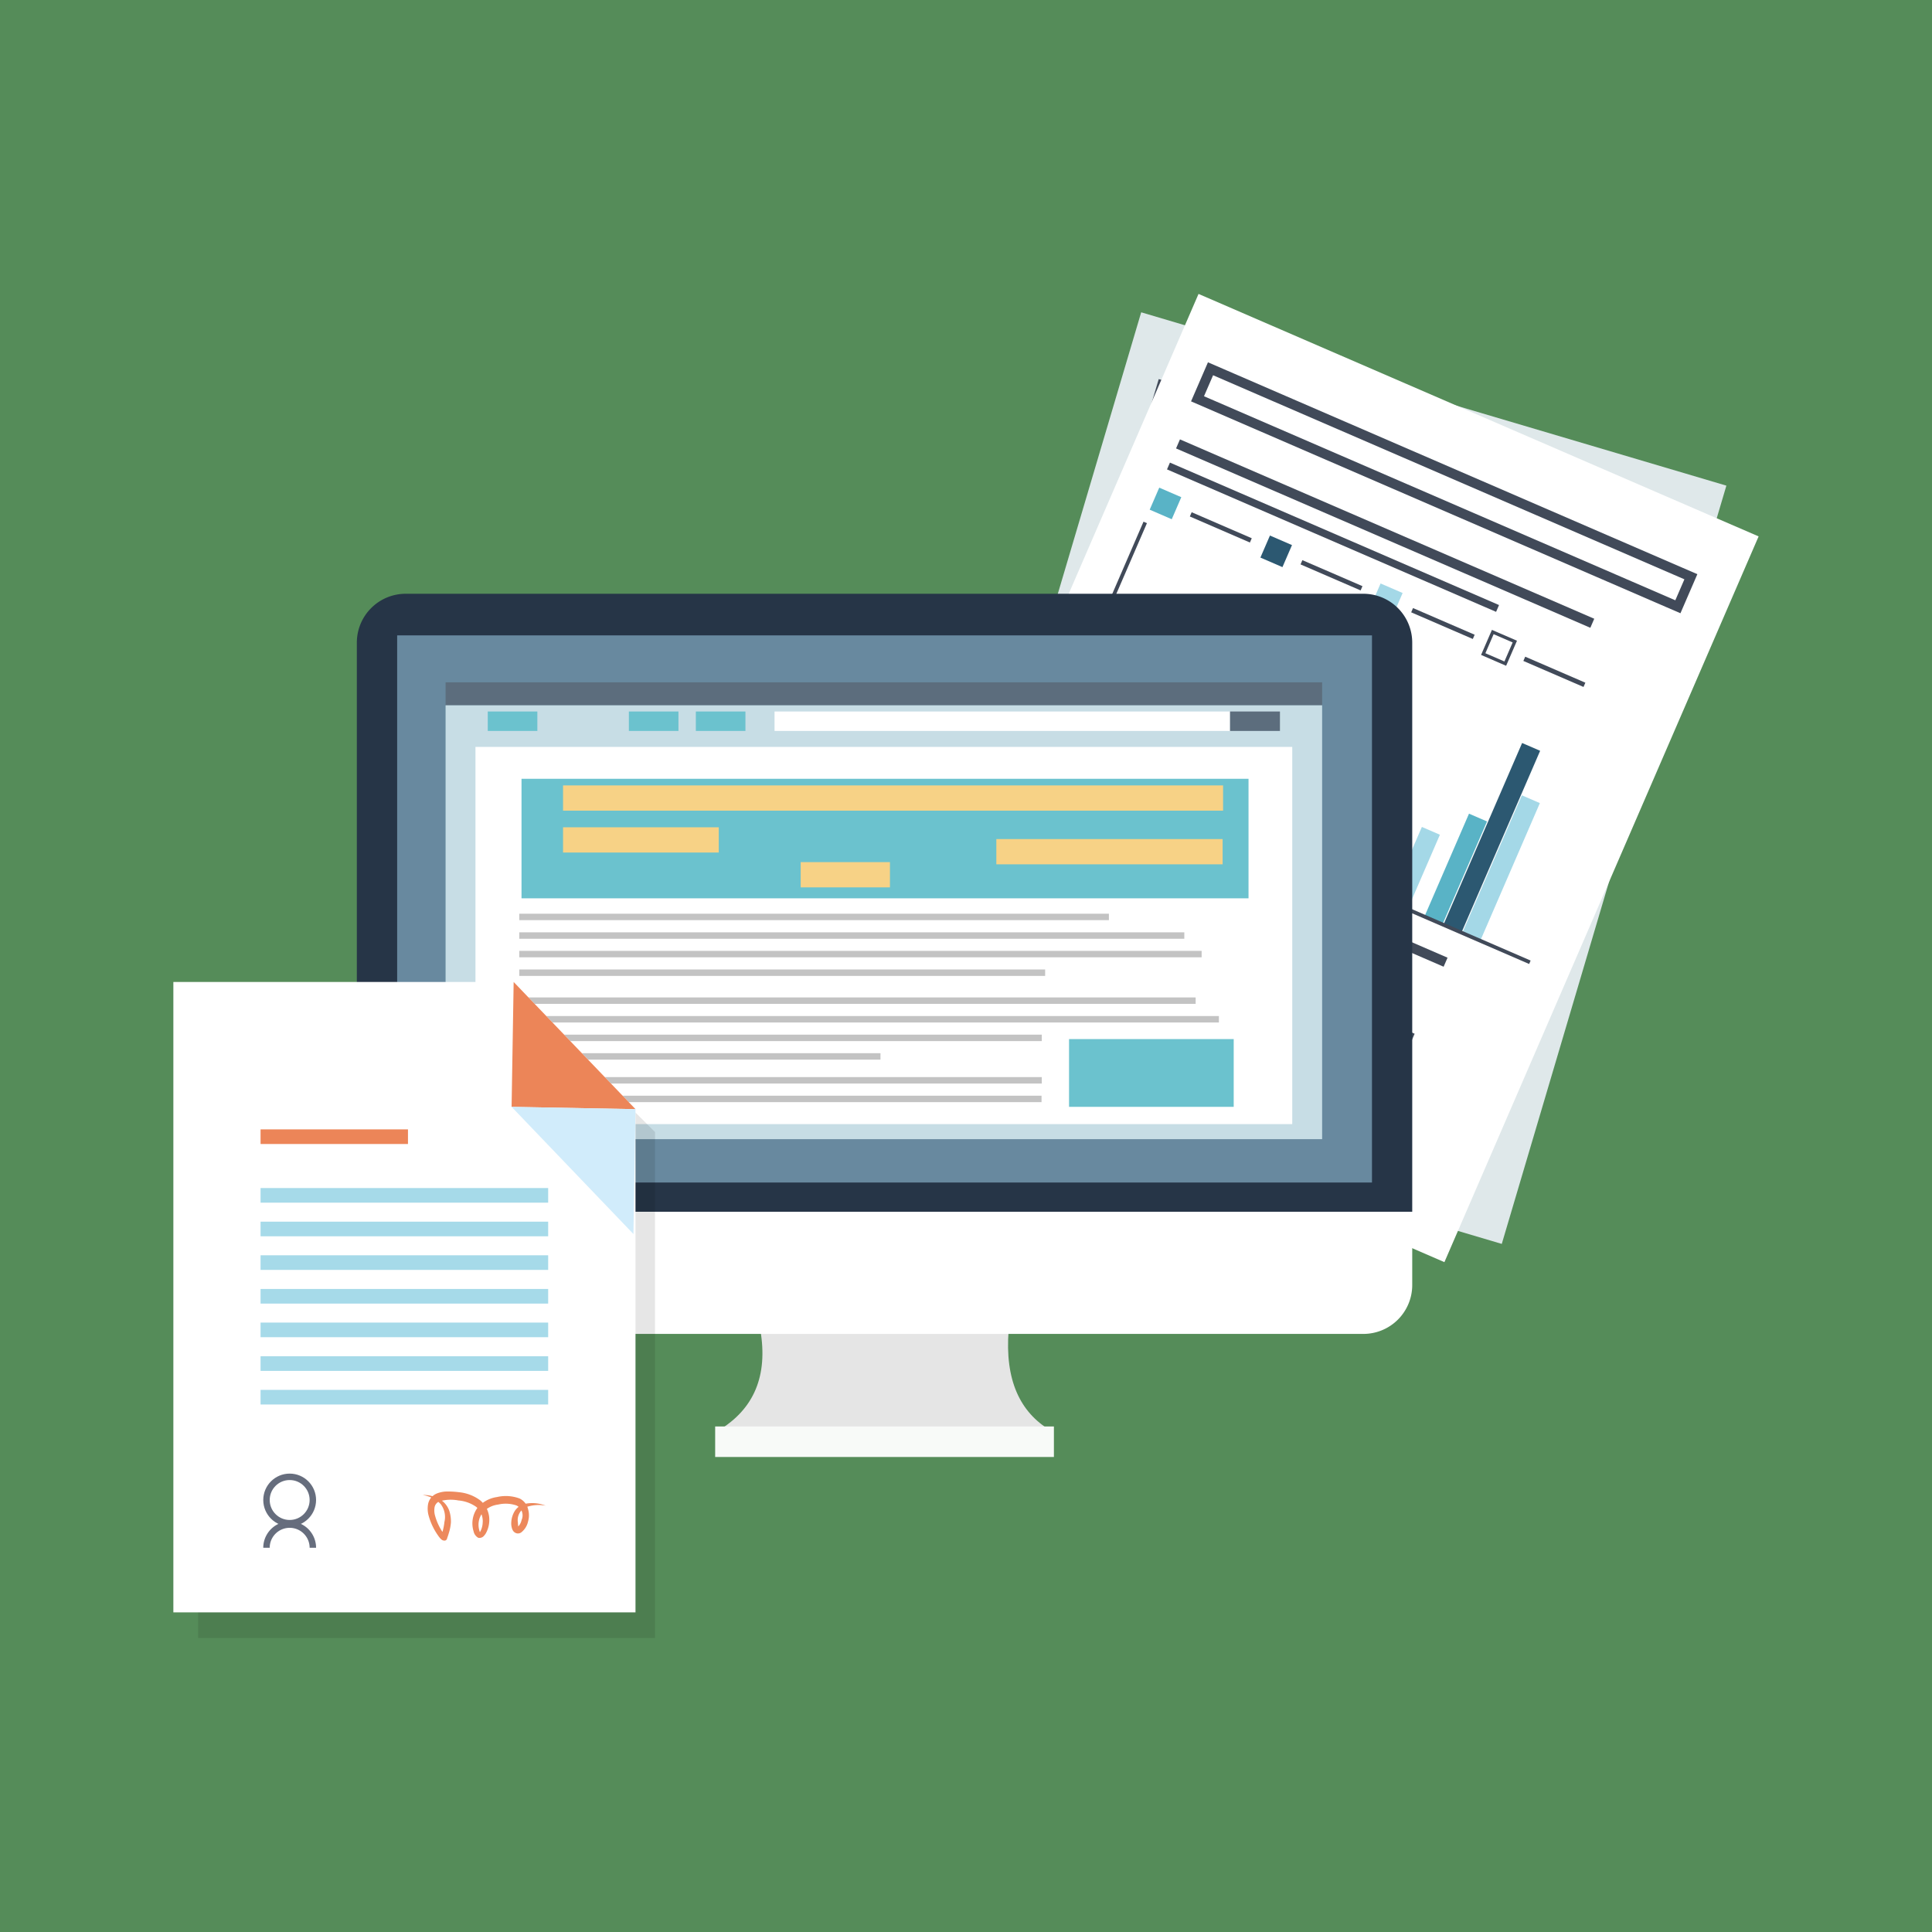 <svg id="Layer_1" data-name="Layer 1" xmlns="http://www.w3.org/2000/svg" viewBox="0 0 300 300"><defs><style>.cls-1{fill:#558c59;}.cls-2{fill:#dfe8ea;}.cls-10,.cls-25,.cls-3,.cls-4,.cls-5,.cls-9{fill:none;}.cls-10,.cls-3,.cls-4,.cls-5,.cls-9{stroke:#414a59;}.cls-10,.cls-20,.cls-25,.cls-3,.cls-4,.cls-5,.cls-9{stroke-miterlimit:10;}.cls-3{stroke-width:1.53px;}.cls-4{stroke-width:1.15px;}.cls-5{stroke-width:0.72px;}.cls-6{fill:#59b3c6;}.cls-7{fill:#2c5871;}.cls-8{fill:#a4d8e7;}.cls-9{stroke-width:0.51px;}.cls-10{stroke-width:0.58px;}.cls-11{fill:#fff;}.cls-12{fill:#e5e5e5;}.cls-13{fill:#f8faf8;}.cls-14{fill:#263547;}.cls-15{fill:#68899f;}.cls-16{fill:#5c6d7d;}.cls-17{fill:#c7dde5;}.cls-18{fill:#6bc2ce;}.cls-19{fill:#f7d286;}.cls-20{fill:#d7d7d7;stroke:#c3c3c3;}.cls-21{opacity:0.1;}.cls-22{fill:#ec8558;}.cls-23{fill:#d1ecfb;}.cls-24{fill:#a6dae9;}.cls-25{stroke:#666d7d;}.cls-26{fill:#ed895c;}</style></defs><rect class="cls-1" x="-6.78" y="-5.91" width="315" height="310.92"/><rect class="cls-2" x="143.8" y="73.43" width="122.8" height="94.77" transform="translate(31.08 283.26) rotate(-73.5)"/><rect class="cls-3" x="178.05" y="71.25" width="81.28" height="5.08" transform="translate(29.96 -59.07) rotate(16.5)"/><line class="cls-3" x1="176.84" y1="71.99" x2="244.05" y2="91.9"/><line class="cls-4" x1="175.78" y1="75.57" x2="229.17" y2="91.38"/><line class="cls-3" x1="160.55" y1="126.97" x2="227.77" y2="146.88"/><line class="cls-4" x1="159.49" y1="130.55" x2="222.1" y2="149.1"/><line class="cls-3" x1="156.9" y1="139.31" x2="224.11" y2="159.22"/><line class="cls-4" x1="155.84" y1="142.89" x2="217.42" y2="161.13"/><line class="cls-4" x1="154.68" y1="146.8" x2="216.27" y2="165.04"/><line class="cls-4" x1="153.52" y1="150.7" x2="215.11" y2="168.94"/><line class="cls-4" x1="152.37" y1="154.6" x2="213.95" y2="172.84"/><line class="cls-4" x1="151.21" y1="158.51" x2="212.8" y2="176.75"/><line class="cls-5" x1="180.12" y1="82.61" x2="189.87" y2="85.5"/><rect class="cls-6" x="174.15" y="79.53" width="3.73" height="3.73" transform="translate(30.36 -46.64) rotate(16.5)"/><line class="cls-5" x1="198.08" y1="87.93" x2="207.83" y2="90.82"/><rect class="cls-7" x="192.11" y="84.85" width="3.73" height="3.73" transform="translate(32.61 -51.52) rotate(16.5)"/><line class="cls-5" x1="216.04" y1="93.25" x2="226.03" y2="96.21"/><rect class="cls-8" x="210.07" y="90.17" width="3.73" height="3.73" transform="translate(34.86 -56.4) rotate(16.5)"/><line class="cls-5" x1="234.24" y1="98.64" x2="243.99" y2="101.53"/><rect class="cls-9" x="228.27" y="95.56" width="3.73" height="3.73" transform="matrix(0.96, 0.28, -0.28, 0.96, 37.14, -61.34)"/><rect class="cls-6" x="167.27" y="105.66" width="3.05" height="17.95" transform="translate(39.51 -43.22) rotate(16.5)"/><rect class="cls-7" x="169.21" y="114.42" width="3.05" height="9.94" transform="translate(40.94 -43.57) rotate(16.5)"/><rect class="cls-8" x="174.33" y="101.21" width="3.05" height="24.36" transform="translate(39.44 -45.27) rotate(16.5)"/><rect class="cls-6" x="179.19" y="107.56" width="3.05" height="19.55" transform="translate(40.76 -46.49) rotate(16.5)"/><rect class="cls-7" x="181.66" y="112.65" width="3.05" height="15.28" transform="translate(41.7 -47.07) rotate(16.5)"/><rect class="cls-8" x="184.35" y="116.17" width="3.05" height="12.61" transform="translate(42.44 -47.74) rotate(16.5)"/><rect class="cls-6" x="190" y="117.85" width="3.05" height="12.61" transform="translate(43.14 -49.28) rotate(16.5)"/><rect class="cls-7" x="192.69" y="121.37" width="3.05" height="9.94" transform="translate(43.88 -49.95) rotate(16.5)"/><rect class="cls-8" x="196.9" y="114.44" width="3.05" height="17.95" transform="translate(43.22 -51.27) rotate(16.5)"/><rect class="cls-6" x="204.14" y="105.13" width="3.05" height="29.16" transform="matrix(0.96, 0.28, -0.28, 0.96, 42.47, -53.48)"/><rect class="cls-7" x="206.08" y="113.89" width="3.05" height="21.15" transform="translate(43.89 -53.83) rotate(16.5)"/><rect class="cls-8" x="209.83" y="110.09" width="3.05" height="25.96" transform="translate(43.65 -54.96) rotate(16.5)"/><rect class="cls-6" x="213.21" y="127.45" width="3.05" height="9.94" transform="translate(46.45 -55.53) rotate(16.5)"/><rect class="cls-7" x="215.75" y="132.02" width="3.05" height="6.2" transform="translate(47.32 -56.14) rotate(16.5)"/><rect class="cls-8" x="219.73" y="126.65" width="3.05" height="12.61" transform="translate(46.87 -57.36) rotate(16.5)"/><rect class="cls-6" x="226.07" y="123.62" width="3.05" height="17.41" transform="translate(46.95 -59.19) rotate(16.5)"/><rect class="cls-7" x="231.03" y="111.46" width="3.05" height="30.76" transform="translate(45.6 -60.82) rotate(16.5)"/><rect class="cls-8" x="233.04" y="119.69" width="3.05" height="23.29" transform="translate(46.96 -61.21) rotate(16.5)"/><polyline class="cls-10" points="173.25 84.7 162.19 122.04 240.77 145.31"/><rect class="cls-11" x="143.8" y="73.43" width="122.8" height="94.77" transform="translate(12.8 261.12) rotate(-66.59)"/><rect class="cls-3" x="183.61" y="73.21" width="81.28" height="5.08" transform="translate(48.56 -82.87) rotate(23.41)"/><line class="cls-3" x1="182.92" y1="68.93" x2="247.25" y2="96.78"/><line class="cls-4" x1="181.44" y1="72.36" x2="232.54" y2="94.48"/><line class="cls-3" x1="160.14" y1="121.55" x2="224.47" y2="149.41"/><line class="cls-4" x1="158.65" y1="124.98" x2="218.57" y2="150.93"/><line class="cls-3" x1="155.02" y1="133.36" x2="219.36" y2="161.22"/><line class="cls-4" x1="153.54" y1="136.79" x2="212.48" y2="162.31"/><line class="cls-4" x1="151.92" y1="140.53" x2="210.86" y2="166.05"/><line class="cls-4" x1="150.3" y1="144.26" x2="209.25" y2="169.78"/><line class="cls-4" x1="148.69" y1="148" x2="207.63" y2="173.52"/><line class="cls-4" x1="147.07" y1="151.74" x2="206.01" y2="177.26"/><line class="cls-5" x1="184.9" y1="79.87" x2="194.23" y2="83.91"/><rect class="cls-6" x="179.11" y="76.31" width="3.73" height="3.73" transform="translate(45.96 -65.47) rotate(23.41)"/><line class="cls-5" x1="202.09" y1="87.31" x2="211.42" y2="91.35"/><rect class="cls-7" x="196.3" y="83.75" width="3.73" height="3.73" transform="translate(50.33 -71.69) rotate(23.41)"/><line class="cls-5" x1="219.27" y1="94.75" x2="228.84" y2="98.89"/><rect class="cls-8" x="213.48" y="91.19" width="3.73" height="3.73" transform="translate(54.7 -77.9) rotate(23.41)"/><line class="cls-5" x1="236.69" y1="102.3" x2="246.03" y2="106.34"/><rect class="cls-9" x="230.9" y="98.73" width="3.73" height="3.73" transform="translate(59.13 -84.2) rotate(23.41)"/><rect class="cls-6" x="168.28" y="101.33" width="3.05" height="17.95" transform="translate(57.8 -58.39) rotate(23.41)"/><rect class="cls-7" x="169.63" y="110.28" width="3.05" height="9.94" transform="translate(59.88 -58.52) rotate(23.41)"/><rect class="cls-8" x="175.43" y="97.73" width="3.05" height="24.36" transform="translate(58.24 -61.26) rotate(23.41)"/><rect class="cls-6" x="179.79" y="104.64" width="3.05" height="19.55" transform="translate(60.38 -62.62) rotate(23.41)"/><rect class="cls-7" x="181.88" y="110" width="3.05" height="15.28" transform="translate(61.84 -63.19) rotate(23.41)"/><rect class="cls-8" x="184.29" y="113.84" width="3.05" height="12.61" transform="translate(63.03 -63.94) rotate(23.41)"/><rect class="cls-6" x="189.7" y="116.18" width="3.05" height="12.61" transform="translate(64.41 -65.89) rotate(23.41)"/><rect class="cls-7" x="192.11" y="120.01" width="3.05" height="9.94" transform="translate(65.6 -66.65) rotate(23.41)"/><rect class="cls-8" x="196.64" y="113.6" width="3.05" height="17.95" transform="translate(65.02 -68.64) rotate(23.41)"/><rect class="cls-6" x="204.27" y="105.2" width="3.05" height="29.16" transform="translate(64.53 -71.91) rotate(23.41)"/><rect class="cls-7" x="205.62" y="114.15" width="3.05" height="21.15" transform="translate(66.61 -72.04) rotate(23.41)"/><rect class="cls-8" x="209.52" y="110.81" width="3.05" height="25.96" transform="translate(66.56 -73.66) rotate(23.41)"/><rect class="cls-6" x="211.75" y="128.51" width="3.05" height="9.94" transform="translate(70.59 -73.75) rotate(23.41)"/><rect class="cls-7" x="213.94" y="133.37" width="3.05" height="6.2" transform="translate(71.96 -74.38) rotate(23.41)"/><rect class="cls-8" x="218.15" y="128.5" width="3.05" height="12.61" transform="translate(71.65 -76.19) rotate(23.41)"/><rect class="cls-6" x="224.52" y="126.23" width="3.05" height="17.41" transform="translate(72.22 -78.7) rotate(23.41)"/><rect class="cls-7" x="230.11" y="114.71" width="3.05" height="30.76" transform="translate(70.76 -81.32) rotate(23.41)"/><rect class="cls-8" x="231.56" y="123.15" width="3.05" height="23.29" transform="translate(72.74 -81.52) rotate(23.41)"/><polyline class="cls-10" points="177.83 81.12 162.36 116.86 237.56 149.42"/><path class="cls-12" d="M111.57,222.12h51.56c-4.78-2.83-7.11-7.87-6.51-15.57H118.07C119.27,213.63,117.08,218.81,111.57,222.12Z"/><rect class="cls-13" x="111.05" y="221.5" width="52.6" height="4.74"/><path class="cls-14" d="M219.29,99.79a7.59,7.59,0,0,0-7.6-7.59H63a7.59,7.59,0,0,0-7.59,7.59v88.37H219.29Z"/><path class="cls-11" d="M55.41,188.16v11.38A7.59,7.59,0,0,0,63,207.13H211.69a7.59,7.59,0,0,0,7.6-7.59V188.16Z"/><rect class="cls-15" x="61.67" y="98.66" width="151.37" height="84.96"/><rect class="cls-16" x="69.19" y="105.95" width="136.11" height="3.57"/><rect class="cls-17" x="69.19" y="109.52" width="136.11" height="67.37"/><rect class="cls-18" x="75.74" y="110.48" width="7.7" height="3.02"/><rect class="cls-18" x="97.65" y="110.48" width="7.7" height="3.02"/><rect class="cls-18" x="108.05" y="110.48" width="7.7" height="3.02"/><rect class="cls-11" x="120.27" y="110.48" width="70.73" height="3.02"/><rect class="cls-16" x="191" y="110.48" width="7.75" height="3.02"/><rect class="cls-11" x="73.83" y="115.98" width="126.83" height="58.57"/><rect class="cls-18" x="80.98" y="120.93" width="112.89" height="18.56"/><rect class="cls-19" x="87.43" y="121.96" width="102.49" height="3.92"/><rect class="cls-19" x="87.43" y="128.46" width="24.18" height="3.92"/><rect class="cls-19" x="124.33" y="133.87" width="13.86" height="3.92"/><rect class="cls-19" x="154.71" y="130.29" width="35.14" height="3.92"/><rect class="cls-18" x="166" y="161.35" width="25.57" height="10.52"/><line class="cls-20" x1="80.63" y1="142.38" x2="172.19" y2="142.38"/><line class="cls-20" x1="80.63" y1="145.27" x2="183.9" y2="145.27"/><line class="cls-20" x1="80.63" y1="148.15" x2="186.59" y2="148.15"/><line class="cls-20" x1="80.63" y1="151.04" x2="162.29" y2="151.04"/><line class="cls-20" x1="80.63" y1="155.38" x2="185.66" y2="155.38"/><line class="cls-20" x1="80.63" y1="158.27" x2="189.27" y2="158.27"/><line class="cls-20" x1="80.63" y1="161.16" x2="161.77" y2="161.16"/><line class="cls-20" x1="80.63" y1="164.04" x2="136.72" y2="164.04"/><line class="cls-20" x1="80.63" y1="167.75" x2="161.77" y2="167.75"/><line class="cls-20" x1="80.63" y1="170.64" x2="161.73" y2="170.64"/><polygon class="cls-21" points="97.16 171.24 30.77 171.24 30.77 254.35 101.71 254.35 101.71 175.78 97.16 171.24"/><polygon class="cls-11" points="79.76 152.48 26.92 152.48 26.92 250.37 98.68 250.37 98.68 172.23 79.76 152.48"/><polygon class="cls-22" points="79.44 171.87 79.76 152.48 98.68 172.23 79.44 171.87"/><polygon class="cls-23" points="98.68 172.23 98.36 191.62 79.44 171.87 98.68 172.23"/><rect class="cls-22" x="40.46" y="175.37" width="22.89" height="2.27"/><rect class="cls-24" x="40.46" y="184.48" width="44.66" height="2.27"/><rect class="cls-24" x="40.46" y="189.7" width="44.66" height="2.27"/><rect class="cls-24" x="40.46" y="194.92" width="44.66" height="2.27"/><rect class="cls-24" x="40.46" y="200.15" width="44.66" height="2.27"/><rect class="cls-24" x="40.46" y="205.37" width="44.66" height="2.27"/><rect class="cls-24" x="40.46" y="210.6" width="44.66" height="2.27"/><rect class="cls-24" x="40.46" y="215.82" width="44.66" height="2.27"/><circle class="cls-25" cx="44.98" cy="232.92" r="3.6"/><path class="cls-25" d="M41.38,240.34a3.6,3.6,0,0,1,7.2,0"/><path class="cls-26" d="M84.73,233.8a5.87,5.87,0,0,0-3.13.26,2.21,2.21,0,0,0-1.18,2.35,3.8,3.8,0,0,0,.07.65s0,0,0,.07l0,0c-.1-.05-.18,0-.11,0A2.18,2.18,0,0,0,81,236a1.73,1.73,0,0,0-.77-2.22,5.18,5.18,0,0,0-2.89-.15A3.81,3.81,0,0,0,74.85,235a3.12,3.12,0,0,0-.41,2.67c0,.11.08.19.11.29a.16.16,0,0,1,.06.08s0,0,0,0c-.28,0-.24.06-.19,0a.91.91,0,0,0,.16-.23,3.15,3.15,0,0,0,.37-1.35,2.9,2.9,0,0,0-1-2.47,5.6,5.6,0,0,0-2.77-1,6.25,6.25,0,0,0-2.95.14,1.24,1.24,0,0,0-.74.87,2.94,2.94,0,0,0,.07,1.37A8.69,8.69,0,0,0,68.79,238c.07.11.15.21.22.3l.1.11,0,0-.12-.05a.52.52,0,0,0-.35,0,.44.44,0,0,0-.18.2c0,.1,0,0,0,0,.1-.24.18-.49.26-.74a8.71,8.71,0,0,0,.29-1.49,3.31,3.31,0,0,0-.6-2.8,4.85,4.85,0,0,0-2.78-1.38,4.79,4.79,0,0,1,3.15,1,3.46,3.46,0,0,1,1,1.49,5.54,5.54,0,0,1,.24,1.76,7.43,7.43,0,0,1-.34,1.7q-.12.41-.27.81l0,.07a.7.7,0,0,1-.21.21.52.52,0,0,1-.39,0,.43.43,0,0,1-.21-.1.43.43,0,0,1-.14-.12,1.41,1.41,0,0,1-.17-.18,4.22,4.22,0,0,1-.27-.36,9.89,9.89,0,0,1-1.47-3.11,4,4,0,0,1-.06-1.85,2.25,2.25,0,0,1,1.29-1.54,4.35,4.35,0,0,1,1.81-.33,13.57,13.57,0,0,1,1.69.11,6.57,6.57,0,0,1,3.27,1.25,3.91,3.91,0,0,1,1.42,3.3,4.22,4.22,0,0,1-.5,1.78,1.93,1.93,0,0,1-.31.43.84.84,0,0,1-.28.23,1,1,0,0,1-.26.09.74.74,0,0,1-.35,0,1.48,1.48,0,0,1-.73-1,4.12,4.12,0,0,1,.54-3.57,4.83,4.83,0,0,1,3.09-1.76,6.11,6.11,0,0,1,3.52.23A2.45,2.45,0,0,1,82,234.35a3.37,3.37,0,0,1,0,1.89,2.94,2.94,0,0,1-1,1.66A.86.86,0,0,1,80,238a.88.88,0,0,1-.34-.32,1.28,1.28,0,0,1-.14-.29,2.65,2.65,0,0,1-.13-1,3.73,3.73,0,0,1,.54-1.76,2.66,2.66,0,0,1,1.46-1.09A5.66,5.66,0,0,1,84.73,233.8Z"/></svg>